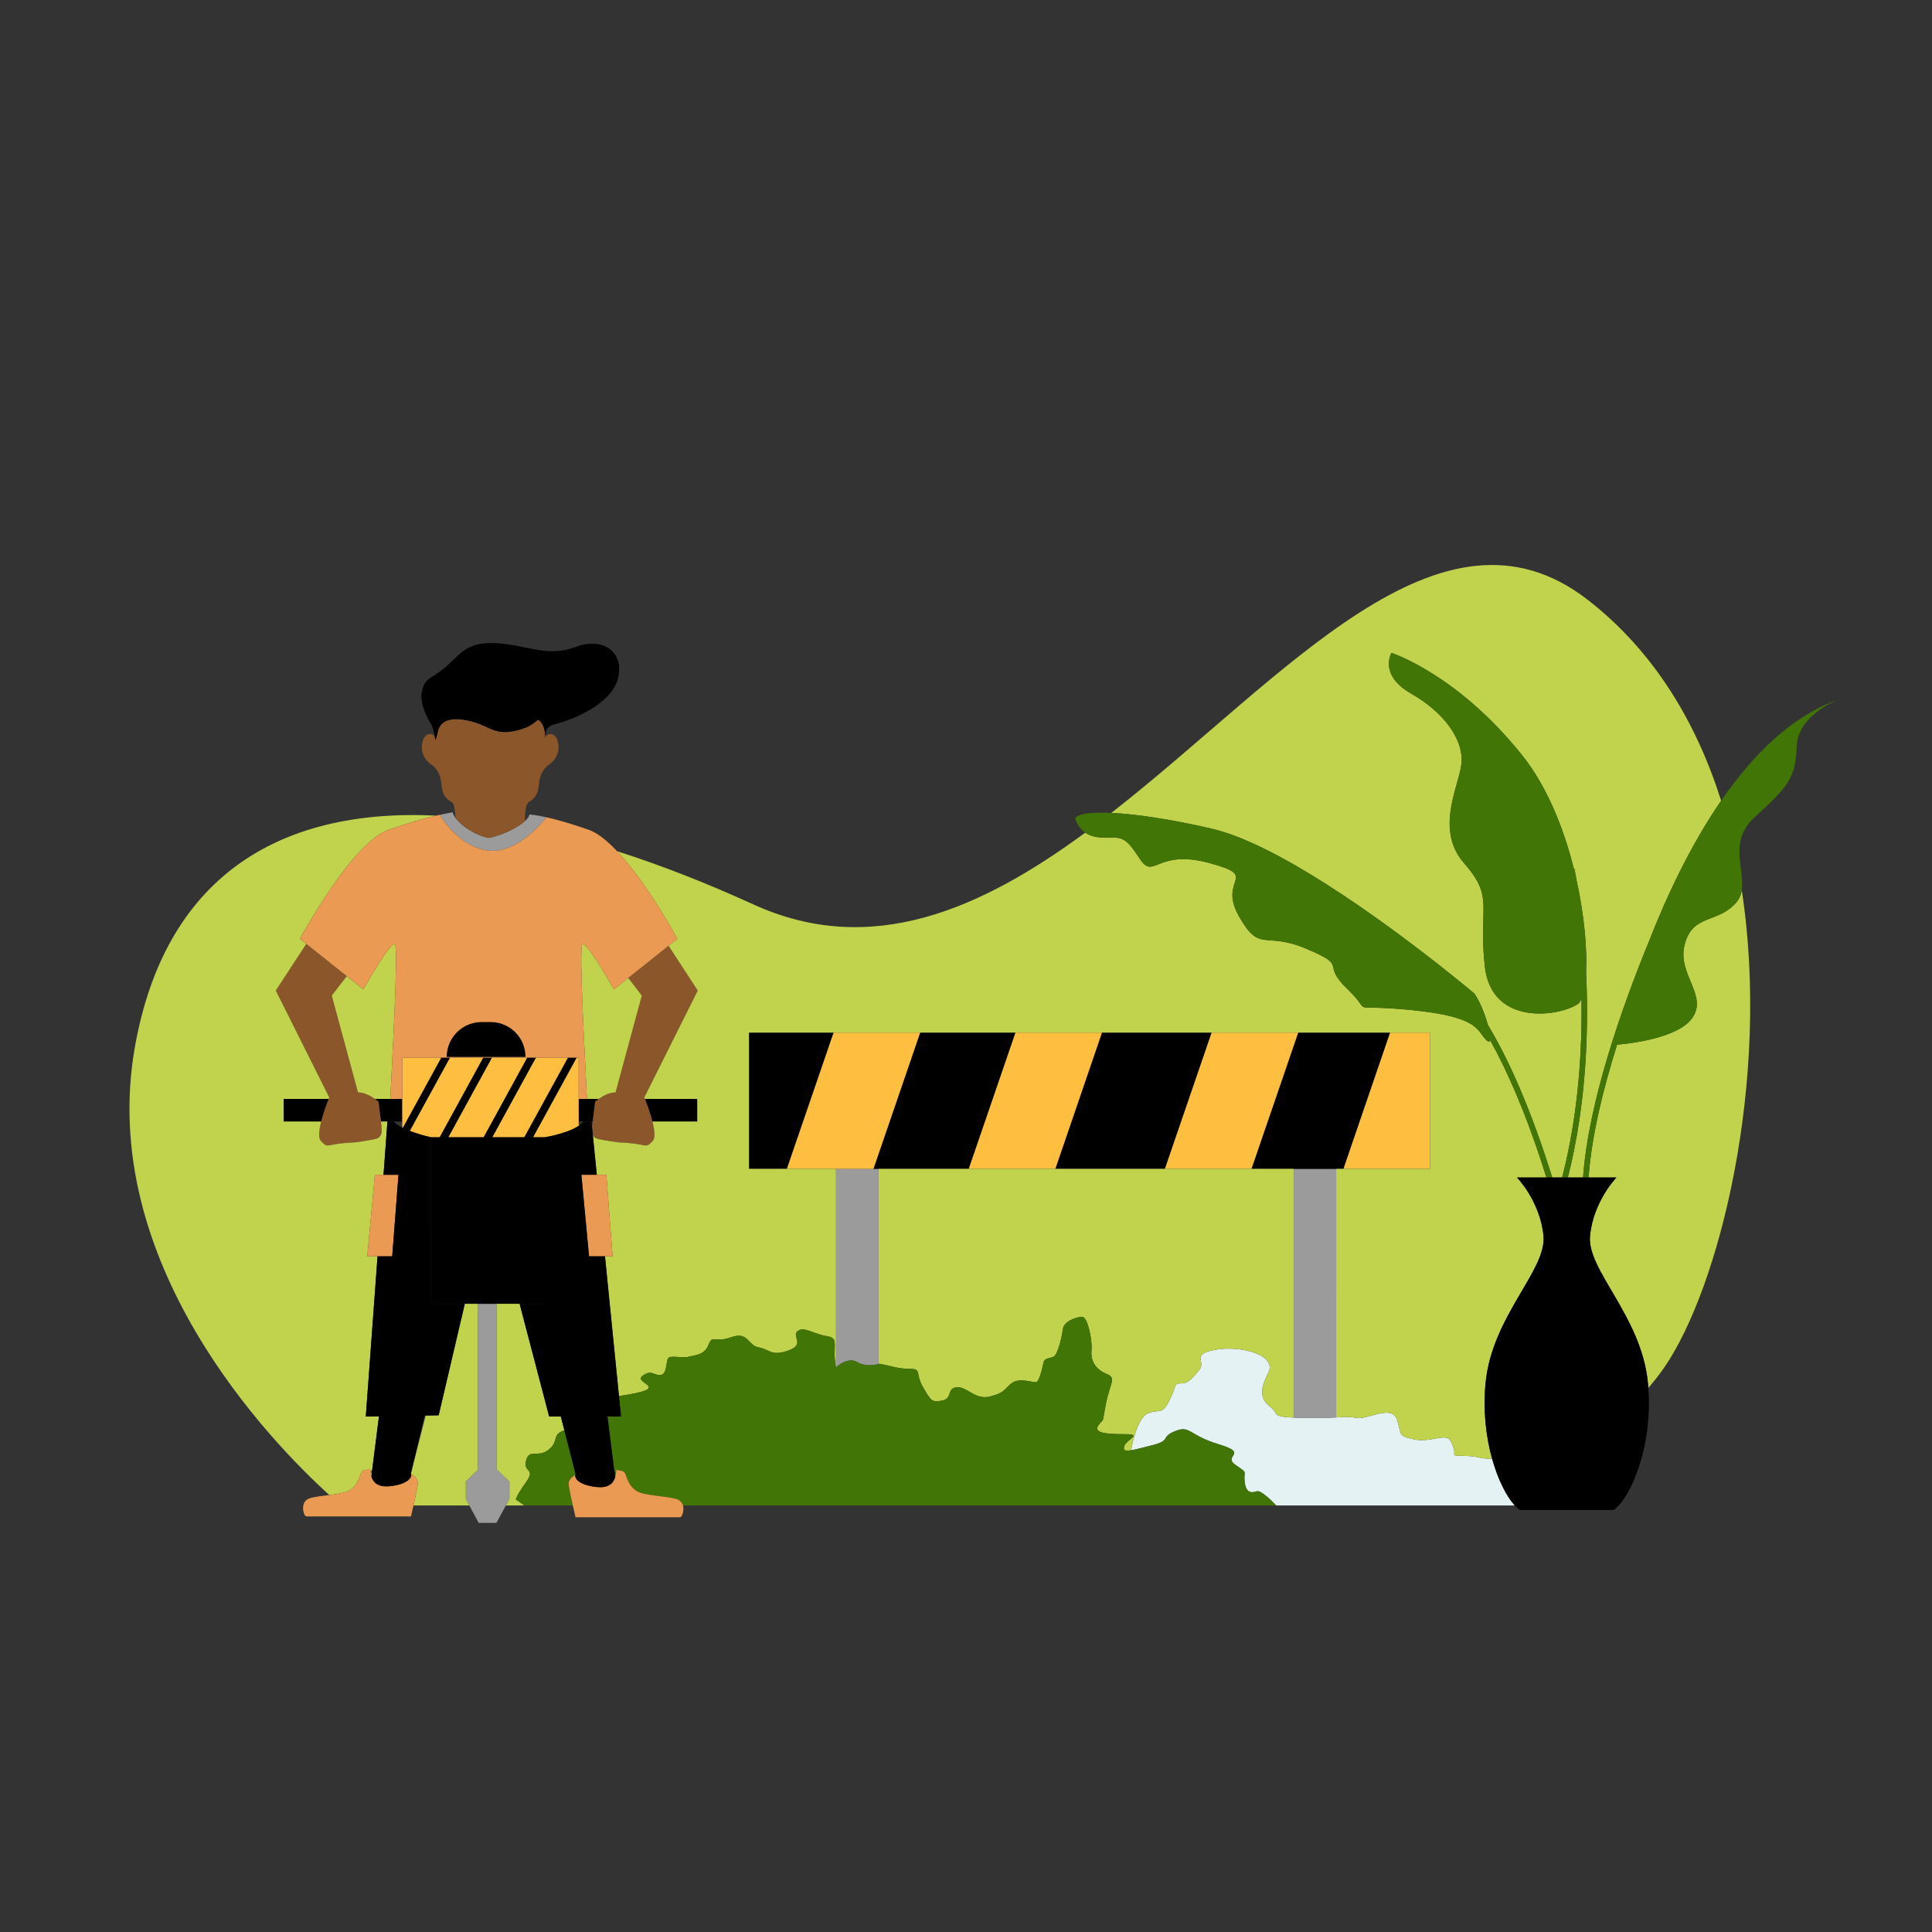 <?xml version="1.0" standalone="no"?>
<svg version="1.1" id="Layer_1" xmlns="http://www.w3.org/2000/svg" xmlns:xlink="http://www.w3.org/1999/xlink" x="0px" y="0px" viewBox="0 0 595.28 595.28" enable-background="new 0 0 595.28 595.28" xml:space="preserve">
<rect x="0" y="0" width="595.28" height="595.28" fill="#333333" stroke="none"/>
<path id="color_x5F_9" fill="#E4F2F3" d="M455.871,449.12c-3.543-0.936-7.795-0.228-7.795-0.936c0-0.709,0.255-1.645-1.162-4.252
	c-1.417-2.58-6.151,0.708-11.339-0.454c-5.187-1.19-3.515-1.417-5.187-6.15c-1.644-4.706-9.184,0.255-12.501-0.454
	c-1.791-0.386-3.39-0.283-6.179-0.147c-2.331,0.114-5.492,0.251-10.319,0.147c-1.053-0.025-1.959-0.055-2.749-0.091
	c-7.166-0.321-4.389-1.107-7.172-3.225c-3.061-2.353-3.515-5.188-0.68-10.602c2.806-5.442-8.504-8.504-16.299-7.087
	c-7.767,1.418-2.806,3.543-4.932,6.151c-2.126,2.579-3.317,4.224-5.669,4.224c-2.353,0-1.191,0.482-3.543,5.188
	c-2.353,4.734-3.061,2.607-6.605,4.025c-3.543,1.417-5.187,11.083-5.187,11.083l0.17,0.284c1.417-0.256,3.43-0.794,6.123-1.475
	c6.293-1.559,2.523-2.522,7.228-4.394c4.734-1.899,4.082,1.247,13.521,4.082c3.836,1.152,4.713,1.939,4.677,2.657
	c-0.033,0.663-0.844,1.267-0.826,2.047c0.01,0.455,0.302,0.969,1.195,1.589c2.553,1.773,2.888,1.938,2.865,2.659
	c-0.009,0.288-0.076,0.664-0.082,1.266c-0.003,0.302,0.01,0.66,0.052,1.092c0.312,3.487,1.871,3.799,3.77,3.146
	c1.105-0.368,3.912,2.211,5.981,4.365h5.413h13.068h28.015h27.01c-2.443-2.638-5.142-7.751-7.002-14.428
	C458.37,449.444,457.022,449.433,455.871,449.12z"></path>
<path id="color_x5F_8" fill="#9b9b9b" d="M411.708,360.14v76.587c-2.331,0.114-5.492,0.251-10.319,0.147
	c-1.053-0.025-1.959-0.055-2.749-0.091V360.14H411.708z M156.958,456.461l-3.742-3.571c0.057,0-0.028-0.029-0.199-0.029v-51.137
	h-5.783v51.166l-3.713,3.571v5.387l1.084,2.012l2.885,5.357h2.183h1.105h2.183l2.906-5.357l1.091-2.012L156.958,456.461
	L156.958,456.461z M257.589,421.369c0.007-0.007,1.949-1.961,4.233-2.176c0.11-0.01,0.221-0.007,0.332-0.009
	c0.082-0.001,0.163-0.01,0.245-0.007c0.583,0.025,1.18,0.179,1.765,0.519c1.364,0.793,2.821,0.99,4.027,0.96
	c1.552-0.038,2.691-0.45,2.691-0.45c-0.085-0.028-0.142-0.028-0.198-0.028V360.14h-1.559h-11.537v46.063v15.16L257.589,421.369
	L257.589,421.369z M150.241,262.062c9.439,1.276,17.858-9.95,17.858-9.95l0.169-0.31l0.001-0.002
	c-0.099-0.022-0.182-0.038-0.278-0.058c-3.222-0.692-4.782-0.789-4.841-0.792c-0.001,0-0.012-0.001-0.012-0.001l0,0
	c-0.021,0.144-0.072,0.293-0.136,0.445c-0.015,0.034-0.031,0.069-0.048,0.104c-0.068,0.141-0.149,0.284-0.251,0.43
	c-0.008,0.012-0.014,0.023-0.022,0.035c-0.114,0.161-0.251,0.325-0.402,0.49c-0.027,0.03-0.056,0.059-0.084,0.089
	c-0.14,0.148-0.292,0.297-0.458,0.447c-0.015,0.013-0.028,0.026-0.043,0.039c-0.008,0.007-0.015,0.014-0.023,0.021
	c-0.191,0.169-0.398,0.339-0.618,0.509c-0.027,0.021-0.056,0.041-0.083,0.062c-0.202,0.154-0.415,0.307-0.638,0.46
	c-0.047,0.032-0.092,0.064-0.14,0.096c-1.338,0.9-2.994,1.767-4.687,2.475c-0.065,0.027-0.13,0.051-0.195,0.078
	c-0.065,0.026-0.129,0.049-0.193,0.075c-0.318,0.128-0.636,0.252-0.953,0.367c-0.487,0.177-0.969,0.337-1.442,0.479
	c-0.281,0.084-0.556,0.159-0.828,0.23c-0.123,0.032-0.245,0.064-0.366,0.092c-0.315,0.075-0.625,0.142-0.922,0.195
	c-0.017,0.003-0.037,0.008-0.054,0.011h-0.001c-0.019-0.003-0.039-0.009-0.059-0.013c-0.232-0.042-0.468-0.094-0.705-0.152
	c-0.199-0.05-0.399-0.106-0.6-0.167c-0.047-0.014-0.093-0.027-0.14-0.041c-3.614-1.112-7.467-3.87-8.939-6.108
	c-0.329-0.5-0.551-0.976-0.611-1.399h-0.002c-0.01,0.001-1.424,0.201-4.023,0.765C136.72,253.133,142.049,260.957,150.241,262.062z"></path>
<path id="color_x5F_7" d="M256.851,318.16l-14.4,41.981h-11.679V318.16H256.851z M168.098,401.724L168.098,401.724l0.001-51.364
	h-0.001H164.3l13.408-24.491h-2.721L161.55,350.36h-9.807h-0.001l13.408-24.491h-2.721l-13.408,24.491h-10.828l13.408-24.491h-2.721
	l-13.408,24.491l0,0h-0.001h-2.805v0.397v50.967h10.545h4.023h5.783h7.087h0.001H168.098z M178.303,345.57L178.303,345.57h1.417
	h2.523h0.374l0,0c0.003-0.024,0.006-0.048,0.009-0.072c0.014-0.106,0.027-0.209,0.042-0.324c0.312-2.58,0.709-5.698,0.709-5.698
	s0.163-0.147,0.427-0.362c0.045-0.037,0.089-0.072,0.141-0.113c0.051-0.04,0.108-0.084,0.165-0.128
	c0.073-0.056,0.153-0.116,0.236-0.177c0.046-0.034,0.084-0.064,0.133-0.1h-3.635h-2.54h-0.001V345.57z M198.955,339.253
	c0.042,0.11,0.087,0.226,0.134,0.348c0.032,0.085,0.064,0.169,0.098,0.26c0.067,0.177,0.136,0.365,0.209,0.563
	c0.026,0.072,0.052,0.142,0.079,0.216c0.084,0.231,0.17,0.472,0.258,0.724c0.017,0.047,0.033,0.095,0.049,0.143
	c0.097,0.28,0.196,0.569,0.295,0.867c0.007,0.022,0.014,0.044,0.022,0.066c0.216,0.654,0.431,1.343,0.63,2.04
	c0.002,0.006,0.003,0.012,0.005,0.018c0.096,0.336,0.187,0.674,0.273,1.01c0.005,0.021,0.011,0.041,0.017,0.062h13.818v-6.974
	h-16.144c0.026,0.065,0.062,0.158,0.093,0.236c0.01,0.025,0.019,0.049,0.03,0.075C198.863,339.015,198.906,339.126,198.955,339.253z
	 M339.538,318.16l-14.372,41.981h33.761l14.4-41.981H339.538z M270.684,360.141L270.684,360.141h27.808v-0.001l14.4-41.98l0,0
	h-29.367l-14.4,41.981L270.684,360.141L270.684,360.141z M413.947,360.14l14.372-41.981h-28.318v0.001l-14.4,41.98l0,0h13.039
	h13.068L413.947,360.14L413.947,360.14z M101.273,338.596h-0.002H87.396v6.974h11.567h0.001
	C99.686,342.703,100.831,339.709,101.273,338.596z M151.176,314.9h-2.778c-5.953,0-10.772,4.819-10.772,10.771h24.293
	C161.919,319.719,157.128,314.899,151.176,314.9z M124.104,347.498c0.303,0.152,0.621,0.302,0.945,0.448
	c0.034,0.016,0.066,0.032,0.101,0.048c0.038,0.017,0.078,0.032,0.117,0.049c0.272,0.12,0.552,0.233,0.834,0.342
	c0.063,0.024,0.123,0.053,0.187,0.077l0.002-0.004l12.385-22.588h-2.72h-0.001l0,0L124.104,347.498L124.104,347.498z
	 M121.383,345.57L121.383,345.57h2.552v-6.974h-3.674h-4.75c0.051,0.037,0.09,0.068,0.138,0.103c0.082,0.06,0.163,0.12,0.236,0.176
	c0.053,0.04,0.107,0.081,0.155,0.119c0.082,0.065,0.157,0.125,0.223,0.179c0.067,0.055,0.123,0.102,0.172,0.143
	c0.019,0.016,0.041,0.035,0.057,0.048c0.076,0.066,0.129,0.112,0.129,0.112s0.397,3.118,0.709,5.698
	c0.017,0.141,0.032,0.263,0.048,0.396h1.992h0.001L121.383,345.57L121.383,345.57z"></path>
<path id="color_x5F_6" fill="#FEBE40" d="M312.892,318.16L312.892,318.16L312.892,318.16l26.646-0.001l-14.372,41.981h-26.674
	L312.892,318.16z M283.525,318.16h-26.674l-14.4,41.981h15.137h11.537L283.525,318.16z M149.021,350.36l13.408-24.491h-10.828
	l-13.408,24.491H149.021z M174.986,325.869h-9.835l-13.408,24.491h9.807L174.986,325.869z M148.879,325.869h-10.204l-12.385,22.589
	c0.084,0.033,0.169,0.065,0.254,0.097c0.205,0.077,0.41,0.153,0.615,0.226c0.044,0.016,0.088,0.032,0.132,0.047
	c0.282,0.099,0.563,0.195,0.841,0.286c0.139,0.046,0.274,0.088,0.411,0.132c0.154,0.049,0.308,0.099,0.459,0.146
	c0.135,0.042,0.266,0.081,0.398,0.12c0.15,0.045,0.299,0.09,0.444,0.132c0.121,0.035,0.238,0.068,0.355,0.101
	c0.151,0.043,0.299,0.084,0.443,0.123c0.099,0.027,0.198,0.054,0.293,0.079c0.155,0.041,0.303,0.079,0.446,0.115
	c0.075,0.019,0.153,0.039,0.224,0.057c0.164,0.04,0.315,0.076,0.459,0.109c0.039,0.009,0.082,0.02,0.119,0.028
	c0.181,0.041,0.345,0.076,0.484,0.103h2.805L148.879,325.869z M400.001,318.16h-26.674l-14.4,41.981h26.674v-0.001l0,0
	L400.001,318.16z M413.947,360.141h26.646V318.16h-12.274L413.947,360.141z M123.935,347.426c0.029,0.015,0.057,0.03,0.087,0.044
	l0.08,0.027l0.002,0.001l11.849-21.629h-12.018v12.727v6.974C123.935,345.57,123.935,347.426,123.935,347.426z M169.108,350.17
	c0.124-0.025,0.26-0.055,0.388-0.083c0.242-0.051,0.487-0.104,0.745-0.163c0.18-0.041,0.367-0.088,0.553-0.133
	c0.219-0.053,0.441-0.109,0.666-0.167c0.218-0.057,0.439-0.117,0.662-0.179c0.2-0.056,0.402-0.114,0.604-0.174
	c0.243-0.072,0.487-0.145,0.73-0.222c0.185-0.059,0.368-0.122,0.552-0.184c0.255-0.086,0.51-0.172,0.761-0.264
	c0.164-0.06,0.322-0.126,0.484-0.189c0.649-0.253,1.279-0.522,1.852-0.817c0.067-0.035,0.133-0.07,0.198-0.106
	c0.304-0.162,0.589-0.331,0.857-0.506c0.047-0.031,0.095-0.061,0.14-0.092v-1.323v-6.973v-12.728h-0.594L164.3,350.36h3.798
	C168.405,350.307,168.748,350.242,169.108,350.17z M174.611,348.665c-0.031,0.011-0.061,0.021-0.092,0.032
	C174.549,348.686,174.58,348.676,174.611,348.665z M175.973,348.13c-0.068,0.029-0.14,0.055-0.208,0.084
	C175.833,348.185,175.906,348.159,175.973,348.13z M177.103,347.598c0.001-0.001,0.002-0.001,0.004-0.002
	c-0.021,0.011-0.046,0.021-0.067,0.032C177.06,347.618,177.083,347.609,177.103,347.598z"></path>
<path id="color_x5F_5" fill="#8b572a" d="M116.435,339.315c0.019,0.016,0.041,0.035,0.057,0.048c0.081,0.07,0.128,0.112,0.128,0.112
	s0.397,3.118,0.709,5.698c0.312,2.579,0.482,3.797-0.113,4.733c-0.566,0.964-1.275,1.049-5.387,1.73
	c-4.111,0.68-2.948,0.198-7.087,0.708s-3.855,1.36-5.896-0.851c-0.834-0.917-0.527-3.368,0.117-5.924h0.001
	c0.722-2.867,1.867-5.861,2.309-6.974h-0.002c0.114-0.288,0.183-0.453,0.183-0.453l-16.469-32.938l9.383-14.372l9.232,7.344
	l3.236,2.583l-4.616,6.004l8.079,29.82c2.082-0.019,4.172,1.252,5.35,2.115c0.082,0.06,0.163,0.12,0.236,0.176
	c0.053,0.04,0.107,0.081,0.155,0.119c0.082,0.065,0.157,0.125,0.223,0.179C116.33,339.227,116.387,339.274,116.435,339.315z
	 M149.048,257.805c0.047,0.014,0.093,0.028,0.14,0.041c0.201,0.06,0.401,0.117,0.6,0.167c0.237,0.058,0.473,0.111,0.705,0.152
	c0.02,0.004,0.04,0.009,0.059,0.013c0.018-0.003,0.037-0.008,0.054-0.011c0.297-0.053,0.607-0.12,0.922-0.195
	c0.056-0.014,0.112-0.027,0.169-0.041c0.065-0.016,0.132-0.035,0.197-0.052c0.272-0.07,0.547-0.145,0.828-0.23
	c0.084-0.026,0.168-0.052,0.253-0.078c0.392-0.122,0.789-0.256,1.189-0.401c0.317-0.115,0.635-0.239,0.953-0.367
	c0.446-0.18,0.89-0.37,1.329-0.57c0.022-0.01,0.045-0.02,0.068-0.03c0.471-0.217,0.936-0.444,1.387-0.678
	c0.081-0.042,0.162-0.085,0.242-0.128c0.174-0.093,0.347-0.186,0.517-0.282c0.198-0.111,0.391-0.224,0.581-0.337
	c0.072-0.043,0.146-0.086,0.217-0.129c0.254-0.156,0.5-0.314,0.736-0.472c0.048-0.032,0.093-0.064,0.14-0.096
	c0.223-0.153,0.436-0.306,0.638-0.46c0.027-0.021,0.056-0.041,0.083-0.062c0.22-0.17,0.427-0.34,0.618-0.509
	c0.008-0.007,0.015-0.014,0.023-0.021c0.058-2.657,0.341-5.31,1.133-5.82c1.616-0.992,2.92-1.928,3.231-5.612
	c0.312-3.714,2.013-5.244,3.232-6.095c1.247-0.851,3.005-2.778,2.778-5.782c-0.229-3.006-1.93-3.997-3.234-3.374
	c-0.51,0.228-0.709,0.539-0.822,0.879c0,0.113-0.028,0.17-0.028,0.255c-0.028,0.511-0.057,0.822-0.057,0.822s0-0.198,0.057-0.822
	c0-0.011,0-0.019,0-0.029c0-0.069,0-0.124,0-0.198c0,0.028-0.028,0.057-0.028,0.057l0.028-0.51
	c-0.008-0.333-0.035-0.703-0.085-1.089c-0.012-0.088-0.025-0.176-0.04-0.265c-0.022-0.137-0.046-0.276-0.076-0.416
	c-0.055-0.255-0.116-0.512-0.2-0.769c-0.007-0.021-0.014-0.042-0.021-0.063c-0.051-0.152-0.109-0.304-0.172-0.454
	c-0.026-0.062-0.056-0.123-0.085-0.185c-0.056-0.122-0.113-0.244-0.178-0.362c-0.101-0.183-0.209-0.364-0.335-0.536
	c-0.953-1.314-1.047-0.826-2.336,0.133c-0.935,0.697-2.495,1.641-5.488,2.333c-7.087,1.644-7.994-1.757-15.08-3.175
	c-7.115-1.445-8.646,1.645-9.042,3.686c-0.425,2.068-0.737,2.353-0.737,2.353s-0.057-0.397-0.142-0.936
	c-0.113-0.255-0.312-0.538-0.737-0.709c-1.304-0.623-3.005,0.368-3.231,3.374c-0.227,3.004,1.531,4.932,2.778,5.782
	c1.247,0.851,2.92,2.381,3.232,6.095c0.312,3.685,1.616,4.62,3.232,5.612c0.679,0.407,0.966,2.352,1.089,4.508
	c0.005,0.094,0.012,0.187,0.017,0.282C141.955,254.172,145.604,256.732,149.048,257.805z M197.749,306.766l-8.079,29.82
	c-2.08-0.018-4.153,1.248-5.324,2.111c-0.083,0.061-0.163,0.121-0.236,0.177c-0.057,0.044-0.114,0.088-0.165,0.128
	c-0.052,0.041-0.096,0.077-0.141,0.113c-0.269,0.219-0.427,0.364-0.427,0.364s-0.397,3.118-0.709,5.698
	c-0.015,0.115-0.027,0.213-0.042,0.322c-0.003,0.024-0.006,0.048-0.009,0.072l0,0c-0.088,0.675-0.157,1.253-0.199,1.751l0.234,2.34
	c0.04,0.084,0.078,0.169,0.128,0.248c0.567,0.963,1.276,1.048,5.386,1.729c4.111,0.68,2.948,0.198,7.087,0.708
	c4.138,0.51,3.855,1.36,5.896-0.851c0.841-0.924,0.518-3.408-0.143-5.987c-0.086-0.336-0.177-0.674-0.273-1.01
	c-0.002-0.006-0.003-0.012-0.005-0.018c-0.199-0.697-0.415-1.387-0.63-2.04c-0.007-0.022-0.014-0.044-0.022-0.066
	c-0.099-0.299-0.198-0.587-0.295-0.867c-0.017-0.048-0.033-0.095-0.049-0.143c-0.088-0.252-0.174-0.492-0.258-0.724
	c-0.027-0.074-0.053-0.145-0.079-0.216c-0.072-0.198-0.142-0.385-0.209-0.563c-0.034-0.091-0.066-0.174-0.098-0.26
	c-0.047-0.123-0.091-0.239-0.134-0.348c-0.049-0.127-0.092-0.239-0.135-0.346c-0.01-0.026-0.02-0.05-0.03-0.075
	c-0.171-0.433-0.277-0.688-0.277-0.688l16.47-32.937l-8.986-13.805l-4.507,3.591l-7.904,6.309L197.749,306.766z"></path>
<path id="color_x5F_4" fill="#c1d34c" d="M111.944,304.837l0.001-0.001l0,0c0,0,0.036-0.064,0.089-0.157
	c0.896-1.576,8.327-14.559,9.605-13.76c1.233,0.771-0.958,37.629-1.378,47.677h-4.75c0.051,0.037,0.09,0.068,0.138,0.103
	c-1.179-0.863-3.268-2.133-5.35-2.115l-8.079-29.82l4.616-6.004L111.944,304.837z M184.346,338.697
	c1.171-0.863,3.244-2.129,5.324-2.111l8.079-29.82l-4.162-5.464l-4.427,3.534v-0.001l-0.001,0.001c0,0-0.058-0.103-0.151-0.267
	c-1.118-1.962-8.289-14.435-9.542-13.651c-1.234,0.772,0.958,37.634,1.378,47.679h3.635
	C184.43,338.632,184.393,338.662,184.346,338.697z M206.444,285.282c-3.291-5.635-9.75-16.046-16.307-23.012
	c13.427,4.285,27.487,9.772,42.081,16.432c36.329,16.568,70.197,1.332,102.168-22.148c1.403,0.975,3.328,1.568,6.087,1.511
	c5.499-0.113,6.35-0.142,10.715,6.548c4.394,6.69,5.046-3.062,21.26,1.247c16.186,4.338,2.636,4.621,9.241,16.356
	s7.71,4.507,20.976,10.177c13.294,5.641,3.912,4.139,12.586,12.443c8.646,8.306-1.616,4.281,19.644,6.379
	c21.232,2.097,20.069,6.377,23.074,9.269c0.652,0.624,1.021,0.567,1.162,0c5.471,9.837,11.452,23.471,17.348,42.321h-9.07
	c0,0,7.143,7.313,8.164,17.972c1.021,10.63-15.789,24.604-17.83,45.241c-0.86,8.74,0.156,16.832,1.988,23.412
	c-1.361,0.014-2.709,0.003-3.86-0.31c-3.543-0.936-7.795-0.228-7.795-0.936c0-0.709,0.255-1.645-1.162-4.252
	c-1.417-2.58-6.151,0.708-11.339-0.454c-5.187-1.19-3.515-1.417-5.187-6.15c-1.644-4.706-9.184,0.255-12.501-0.454
	c-1.791-0.386-3.39-0.283-6.179-0.147V360.14h2.239l14.372-41.981h-28.318v0.001h-26.674h-33.789l-14.372,41.981h33.761h26.674
	v-0.001h13.039v76.643c-7.166-0.321-4.389-1.107-7.172-3.225c-3.061-2.353-3.515-5.188-0.68-10.602
	c2.806-5.442-8.504-8.504-16.299-7.087c-7.767,1.418-2.806,3.543-4.932,6.151c-2.126,2.579-3.317,4.224-5.669,4.224
	c-2.353,0-1.191,0.482-3.543,5.188c-2.353,4.734-3.061,2.607-6.605,4.025c-3.543,1.417-5.187,11.083-5.187,11.083l0.17,0.284
	c1.417-0.256,3.43-0.794,6.123-1.475c6.293-1.559,2.523-2.522,7.228-4.394c4.734-1.899,4.082,1.247,13.521,4.082
	c3.836,1.152,4.713,1.939,4.677,2.657c0.034-0.718-0.845-1.504-4.677-2.655c-9.439-2.835-8.787-5.981-13.521-4.082
	c-4.705,1.872-0.935,2.835-7.228,4.394c-6.293,1.588-9.128,2.524-8.476,0.312c0.624-2.183,5.953-3.77,0.312-3.77
	c-5.669,0-10.063-0.312-8.192-2.835c1.899-2.494,0.935,0.312,2.211-6.293c1.247-6.604,3.458-8.164,0.312-9.411
	c-3.147-1.276-5.046-3.77-4.706-7.228c0.311-3.487-1.276-10.403-2.835-10.403c-1.587,0-5.669,1.276-5.981,3.798
	c-0.312,2.495-1.588,7.853-2.835,8.476c-1.247,0.624-2.834,0.311-3.146,1.899c-0.312,1.558-1.247,5.64-2.211,5.953
	c-0.935,0.312-5.017-1.559-7.54,0.312c-2.495,1.899-1.871,2.835-6.605,4.11c-4.706,1.247-7.229-3.147-10.375-2.835
	c-3.147,0.311-1.248,3.458-4.394,4.082c-3.146,0.624-3.458,0.312-5.981-4.082c-2.523-4.394-0.312-5.669-4.082-5.669
	s-5.669-0.936-9.439-1.56c0,0-1.14,0.412-2.692,0.45c1.552-0.038,2.691-0.45,2.691-0.45c-0.085-0.028-0.142-0.028-0.198-0.028
	v-60.038l0,0h27.808v-0.001h26.674l14.372-41.981h-26.646v0.001h-29.367h-26.674h-26.079v41.981h11.679h15.137v46.063v15.16
	c-1.358-6.601,1.275-9.038-2.749-9.661c-4.082-0.623-7.228-3.147-9.099-1.559c-1.9,1.558,2.494,4.082-2.835,5.981
	c-5.358,1.87-5.67-0.341-9.128-0.965c-3.459-0.623-3.147-5.016-8.476-3.146c-5.358,1.9-5.669-0.934-6.945,2.212
	c-1.247,3.147-3.459,3.147-5.953,3.77c-2.523,0.624-5.981-0.623-6.605,0.624c-0.624,1.275-0.312,4.733-2.211,5.045
	c-1.871,0.313-2.834-1.898-5.669,0.313c-2.806,2.183,8.504,3.458-4.082,5.669c-1.124,0.195-2.146,0.358-3.124,0.507l-4.311-43.06
	h2.355l-1.933-25.125h-2.938l-1.232-12.308c0.04,0.084,0.078,0.169,0.128,0.248c0.567,0.963,1.276,1.048,5.386,1.729
	c4.111,0.68,2.948,0.198,7.087,0.708c4.138,0.51,3.855,1.36,5.896-0.851c0.841-0.924,0.518-3.408-0.143-5.987
	c0.005,0.021,0.011,0.041,0.017,0.062h13.818v-6.974h-16.144c0.026,0.065,0.062,0.158,0.093,0.236
	c-0.171-0.433-0.277-0.688-0.277-0.688l16.47-32.937l-8.986-13.805l-4.507,3.591l7.2-5.747c0,0-0.185-0.343-0.514-0.932
	c-0.561-1.02-1.14-2.038-1.726-3.037L206.444,285.282z M428.319,318.16l-14.372,41.981h26.646V318.16H428.319z M534.929,278.104
	c1.002-1.148,1.512-2.431,1.737-3.811c9.02,58.678-6.968,122.654-23.96,147.161c-1.502,2.165-3.121,4.22-4.823,6.188
	c-0.039-0.539-0.083-1.08-0.136-1.624c-2.041-20.637-18.85-34.611-17.83-45.241c1.021-10.658,8.135-17.972,8.135-17.972h-13.294
	h-4.025h-2.467c-6.803-21.826-13.691-36.822-19.843-47.055c-0.878-3.232-2.465-7.229-4.138-9.609c0,0-3.827-3.26-10.006-8.107
	c-0.709-0.624-1.389-1.134-2.013-1.588c-17.178-13.436-48.898-36.566-69.194-41.188c-13.475-3.069-23.702-4.465-30.66-4.787
	c53.368-41.642,101.476-101.092,147.023-65.483c20.289,15.855,33.263,37.632,40.876,61.725
	c-9.618,13.962-17.078,30.074-22.423,43.808c-7.937,19.36-18.397,48.671-20.126,72.283h1.701c0.935-12.784,4.479-27.27,8.787-40.932
	c3.26-0.256,18.567-1.843,23.102-8.136c5.102-7.059-4.791-13.578-2.239-22.904C521.635,281.506,529.288,284.624,534.929,278.104z
	 M488.697,299.564c0.34-7.229-0.539-17.575-2.976-28.518c-0.34-2.098-0.595-3.288-0.624-3.373l-0.17,0.028
	c-3.09-12.444-8.22-25.313-15.874-34.923c-20.041-25.115-40.309-31.605-40.309-31.605s-4.054,6.746,6.038,12.528
	c10.12,5.783,15.676,13.748,15.591,20.552c-0.085,6.774-8.759,20.806,0.709,31.662c9.496,10.857,4.365,13.068,6.406,31.748
	c2.013,18.681,22.961,15.563,28.687,11.68c0.397-0.284,0.765-0.794,1.105-1.531c0.255,16.215-0.992,35.688-5.953,54.992h1.758
	C488.839,340.071,489.547,317.195,488.697,299.564z M111.179,454.052c0.567-1.417,1.928-1.162,1.928-1.162s0.539-0.34,0.907-0.255
	c0.215,0.035-0.109,2.44,1.366,4.01c-0.482-0.52-0.768-1.129-0.942-1.715l0.085-0.822c-0.028-0.481-0.113-0.821-0.113-0.821
	l0.227-0.086l2.13-16.819l-4.058,0.067l3.617-49.355h-3.17l2.355-25.125h2.657l1.202-16.399h-1.992
	c-0.016-0.133-0.031-0.255-0.048-0.396c-0.312-2.58-0.709-5.698-0.709-5.698s-0.053-0.047-0.129-0.112
	c0.081,0.07,0.128,0.112,0.128,0.112s0.397,3.118,0.709,5.698c0.312,2.579,0.482,3.797-0.113,4.733
	c-0.566,0.964-1.275,1.049-5.387,1.73c-4.111,0.68-2.948,0.198-7.087,0.708s-3.855,1.36-5.896-0.851
	c-0.834-0.917-0.527-3.368,0.117-5.924H87.396v-6.974h13.875c0.114-0.288,0.183-0.453,0.183-0.453l-16.469-32.938l9.383-14.372
	l9.232,7.344l-11.187-8.93c0,0,0.015-0.027,0.021-0.039c0.104-0.196,1.15-2.158,2.871-5.036l0.006,0.005
	c5.117-8.634,16.011-25.559,24.371-28.493c6.398-2.246,11.337-3.59,14.685-4.374c-49.501-2.41-83.508,19.88-92.722,70.79
	c-12.124,66.875,41.928,122.283,59.806,138.544c2.641-0.337,5.268-0.739,6.525-1.603C110.215,457.483,110.64,455.47,111.179,454.052
	z M143.521,456.461l3.713-3.571v-51.166h-4.023h-10.545v-50.967h-0.001v-0.397h0.001c-0.139-0.027-0.304-0.062-0.484-0.103
	c0.18,0.04,0.344,0.076,0.483,0.103h-0.001v51.365h10.545l-8.05,34.355l-4.005,0.066l-4.555,17.878l0.113,0.567
	c-0.017,0.118-0.055,0.261-0.118,0.418c0.189-0.445,0.147-0.759,0.147-0.759s2.069,1.021,2.014,2.693
	c-0.049,0.991-0.761,4.311-1.348,6.917h17.198l-1.084-2.012L143.521,456.461L143.521,456.461z M161.607,463.86L161.607,463.86
	l-2.665-1.843c0,0,0-0.936,3.146-5.329c3.146-4.423-0.964-2.835,0-6.604c0.935-3.799,3.458-0.964,6.605-3.146
	c3.146-2.211,1.871-4.11,3.458-5.357c0.505-0.404,1.112-0.672,1.732-0.9l-1.085-4.232h-3.595l-9.099-34.725h-7.087v51.137
	c0.171,0,0.256,0.029,0.199,0.029l3.742,3.571v5.387l-1.091,2.012h20.627l0,0H161.607z"></path>
<path id="color_x5F_3" fill="#417505" d="M177.226,454.845c0.032,0.179,0.106,0.415,0.258,0.677
	c-0.342-0.579-0.288-1.016-0.288-1.016s-2.041,1.021-1.984,2.692c0.032,0.958,0.702,4.099,1.281,6.662h-14.886v-0.001l-2.665-1.842
	c0,0,0-0.936,3.146-5.329c3.146-4.423-0.964-2.835,0-6.604c0.935-3.799,3.458-0.964,6.605-3.146c3.146-2.211,1.871-4.11,3.458-5.357
	c0.505-0.404,1.112-0.672,1.732-0.9l3.485,13.598L177.226,454.845z M530.31,246.713c-9.618,13.962-17.078,30.074-22.423,43.808
	c-7.937,19.36-18.397,48.671-20.126,72.283h1.701c0.935-12.784,4.479-27.27,8.787-40.932c3.26-0.256,18.567-1.843,23.102-8.136
	c5.102-7.059-4.791-13.578-2.239-22.904c2.523-9.326,10.176-6.208,15.817-12.728c1.002-1.148,1.512-2.431,1.737-3.811
	c1.046-6.428-4.211-15.022,3.932-22.466c9.893-9.042,12.699-11.877,12.983-21.77c0.272-9.187,11.222-13.863,12.824-14.482
	C552.101,220.549,540.089,232.517,530.31,246.713z M483.085,362.804h-1.758c4.961-19.304,6.208-38.777,5.953-54.992
	c-0.34,0.737-0.708,1.247-1.105,1.531c-5.726,3.883-26.674,7.001-28.687-11.68c-2.041-18.68,3.09-20.891-6.406-31.748
	c-9.468-10.856-0.794-24.888-0.709-31.662c0.085-6.804-5.471-14.769-15.591-20.552c-10.092-5.782-6.038-12.528-6.038-12.528
	s20.268,6.49,40.309,31.605c7.654,9.61,12.784,22.479,15.874,34.923l0.17-0.028c0.029,0.085,0.284,1.275,0.624,3.373
	c2.437,10.943,3.316,21.289,2.976,28.518C489.547,317.195,488.839,340.071,483.085,362.804z M340.473,258.065
	c-2.759,0.056-4.684-0.537-6.087-1.511c-1.408-0.978-2.289-2.341-2.956-3.818c-0.713-1.579,2.965-2.635,10.981-2.265
	c6.959,0.322,17.185,1.718,30.66,4.787c20.296,4.622,52.016,27.752,69.194,41.188c0.624,0.454,1.304,0.964,2.013,1.588
	c6.179,4.847,10.006,8.107,10.006,8.107c1.673,2.38,3.26,6.377,4.138,9.609c6.152,10.233,13.04,25.229,19.843,47.055h-1.786
	c-5.896-18.85-11.877-32.484-17.348-42.321c-0.141,0.567-0.51,0.624-1.162,0c-3.005-2.892-1.842-7.172-23.074-9.269
	c-21.26-2.098-10.998,1.927-19.644-6.379c-8.674-8.304,0.708-6.802-12.586-12.443c-13.266-5.67-14.371,1.558-20.976-10.177
	c-6.605-11.735,6.945-12.018-9.241-16.356c-16.214-4.309-16.866,5.443-21.26-1.247C346.823,257.923,345.972,257.952,340.473,258.065
	z M380.272,447.694c-0.033,0.663-0.844,1.267-0.826,2.047c0.009,0.455,0.301,0.97,1.195,1.591c2.55,1.771,2.888,1.938,2.865,2.657
	c-0.009,0.288-0.076,0.664-0.082,1.266c-0.003,0.302,0.009,0.661,0.052,1.094c0.312,3.487,1.871,3.799,3.77,3.146
	c1.105-0.368,3.912,2.211,5.981,4.365H210.442c-0.243-0.87-0.87-1.69-2.262-2.069c-3.203-0.879-9.921-0.936-12.189-2.495
	c-2.268-1.559-2.665-3.571-3.232-4.989c-0.539-1.417-1.928-1.162-1.928-1.162s-0.539-0.34-0.879-0.255
	c-0.214,0.036,0.095,2.414-1.353,3.984c0.471-0.514,0.757-1.113,0.929-1.69l-0.113-0.822c0.057-0.481,0.142-0.821,0.142-0.821
	l-0.255-0.084l-2.126-17.008h4.166l-0.63-6.295c0.978-0.15,2.001-0.312,3.124-0.507c12.586-2.211,1.276-3.486,4.082-5.669
	c2.835-2.211,3.798,0,5.669-0.313c1.899-0.312,1.587-3.77,2.211-5.045c0.624-1.247,4.082,0,6.605-0.624
	c2.494-0.623,4.706-0.623,5.953-3.77c1.276-3.146,1.587-0.312,6.945-2.212c5.329-1.87,5.017,2.523,8.476,3.146
	c3.458,0.624,3.77,2.835,9.128,0.965c5.329-1.899,0.935-4.423,2.835-5.981c1.871-1.588,5.017,0.936,9.099,1.559
	c4.024,0.624,1.391,3.061,2.749,9.661v0.006l0.001-0.001c0,0,0,0,0,0.001c0,0,1.945-1.961,4.233-2.177
	c0.11-0.01,0.221-0.007,0.332-0.009c0.082-0.001,0.163-0.01,0.245-0.007c0.583,0.025,1.18,0.179,1.765,0.519
	c1.364,0.793,2.821,0.99,4.027,0.96c1.552-0.038,2.692-0.45,2.692-0.45c3.77,0.624,5.669,1.56,9.439,1.56s1.559,1.275,4.082,5.669
	s2.835,4.706,5.981,4.082s1.247-3.771,4.394-4.082c3.146-0.312,5.669,4.082,10.375,2.835c4.734-1.275,4.11-2.211,6.605-4.11
	c2.523-1.871,6.605,0,7.54-0.312c0.964-0.313,1.899-4.395,2.211-5.953c0.312-1.588,1.899-1.275,3.146-1.899
	c1.247-0.623,2.523-5.981,2.835-8.476c0.312-2.522,4.394-3.798,5.981-3.798c1.559,0,3.146,6.916,2.835,10.403
	c-0.34,3.458,1.559,5.952,4.706,7.228c3.146,1.247,0.935,2.807-0.312,9.411c-1.276,6.605-0.312,3.799-2.211,6.293
	c-1.871,2.523,2.523,2.835,8.192,2.835c5.641,0,0.312,1.587-0.312,3.77c-0.652,2.212,2.183,1.276,8.476-0.312
	c6.293-1.559,2.523-2.522,7.228-4.394c4.734-1.899,4.082,1.247,13.521,4.082C379.427,446.19,380.307,446.976,380.272,447.694z"></path>
<path id="color_x5F_2" fill="#ea9a52" d="M128.755,456.943c-0.049,0.991-0.761,4.311-1.348,6.917
	c-0.421,1.869-0.778,3.373-0.778,3.373h-32.23c0,0-0.426-0.085-0.709-0.822c-0.255-0.737-1.162-3.997,2.069-4.876
	c1.439-0.392,3.57-0.62,5.692-0.891c2.641-0.337,5.268-0.739,6.525-1.603c2.239-1.558,2.664-3.571,3.203-4.989
	c0.567-1.417,1.928-1.162,1.928-1.162s0.539-0.34,0.907-0.255c0.215,0.035-0.109,2.44,1.366,4.01
	c0.913,0.987,2.246,1.315,3.58,1.329c0.071,0.001,0.146-0.002,0.219-0.003c2.221-0.03,6.247-0.789,7.323-2.767
	c0.004-0.008,0.009-0.016,0.013-0.024c0.032-0.06,0.055-0.115,0.078-0.171c0.189-0.445,0.147-0.759,0.147-0.759
	S128.81,455.271,128.755,456.943z M208.18,461.791c-3.203-0.879-9.921-0.936-12.189-2.495c-2.268-1.559-2.665-3.571-3.232-4.989
	c-0.539-1.417-1.928-1.162-1.928-1.162s-0.539-0.34-0.879-0.255c-0.214,0.036,0.095,2.414-1.353,3.984
	c-0.022,0.024-0.046,0.047-0.069,0.071c-0.155,0.159-0.322,0.313-0.518,0.45c-0.092,0.065-0.19,0.126-0.292,0.185
	s-0.21,0.114-0.323,0.167c-0.13,0.06-0.266,0.115-0.41,0.165c-0.077,0.027-0.152,0.056-0.233,0.08
	c-0.205,0.06-0.428,0.106-0.662,0.144c-0.086,0.014-0.174,0.027-0.265,0.038c-0.255,0.031-0.525,0.05-0.814,0.054
	c-0.08,0.001-0.166-0.002-0.249-0.004c-0.315-0.005-0.643-0.02-0.999-0.06c-0.017-0.002-0.031-0.001-0.048-0.003
	c-0.069-0.008-0.127-0.02-0.195-0.028c-0.31-0.039-0.609-0.082-0.889-0.129c-0.131-0.022-0.252-0.046-0.376-0.07
	c-0.222-0.042-0.438-0.085-0.641-0.132c-0.099-0.023-0.197-0.045-0.292-0.069c-0.247-0.062-0.483-0.126-0.701-0.194
	c-0.032-0.01-0.067-0.019-0.098-0.029c-1.629-0.519-2.464-1.186-2.89-1.76c-0.016-0.021-0.031-0.042-0.045-0.063
	c-0.04-0.057-0.073-0.111-0.105-0.165c-0.342-0.579-0.288-1.016-0.288-1.016s-2.041,1.021-1.984,2.692
	c0.032,0.958,0.702,4.099,1.281,6.662l0,0c0.45,1.988,0.844,3.628,0.844,3.628h32.23c0,0,0.397-0.057,0.68-0.822
	c0.162-0.419,0.515-1.656,0.194-2.806l0,0C210.199,462.99,209.572,462.169,208.18,461.791z M119.682,255.684
	c6.398-2.246,11.337-3.59,14.685-4.374c3.371-0.79,5.129-1.012,5.129-1.012l0,0c-0.01,0.001-1.424,0.201-4.023,0.765
	c1.247,2.07,6.576,9.894,14.768,10.999c9.439,1.276,17.858-9.95,17.858-9.95l0.169-0.31c2.965,0.658,7.276,1.818,13.153,3.881
	c2.731,0.958,5.733,3.418,8.716,6.587c6.557,6.966,13.016,17.377,16.307,23.012l0.007-0.005c0.586,1,1.165,2.017,1.726,3.037
	c0.171,0.311,0.347,0.62,0.513,0.932l-19.53,15.589l-0.001,0.001c0,0-0.058-0.103-0.151-0.267
	c-1.118-1.962-8.289-14.435-9.542-13.651c-1.234,0.772,0.958,37.634,1.378,47.679h-2.54v-12.728h-0.595l0,0L164.3,350.36
	l13.408-24.491h-2.721h-0.001h-9.835l-13.408,24.491h-0.001l13.408-24.491h-2.721h-10.828h-2.721l-13.408,24.491l0,0h-0.001
	l13.408-24.491h-10.204h-0.001h-2.72h-0.001l0,0h-12.018v12.727h-3.674c0.42-10.048,2.611-46.906,1.378-47.677
	c-1.279-0.799-8.71,12.184-9.605,13.76c-0.052,0.093-0.089,0.157-0.089,0.157l0,0l-19.531-15.59c0,0,0.015-0.028,0.02-0.038
	c0.104-0.196,1.15-2.158,2.871-5.036l0.006,0.005C100.429,275.543,111.322,258.618,119.682,255.684z M137.626,325.671h24.293
	c0-5.952-4.791-10.772-10.743-10.771h-2.778C142.445,314.9,137.626,319.719,137.626,325.671z M122.776,361.969h-4.608h-2.657
	l-2.355,25.125h3.17h4.517L122.776,361.969z M181.49,387.094h4.911h2.355l-1.933-25.125h-2.938h-4.75L181.49,387.094z"></path>
<path id="color_x5F_1" fill="#000000" d="M507.746,426.018c0.054,0.544,0.097,1.085,0.136,1.624
	c1.374,18.86-5.832,34.41-10.709,37.607h-28.857c-0.506-0.332-1.038-0.803-1.583-1.391c-2.443-2.638-5.142-7.751-7.002-14.428
	c-1.832-6.579-2.849-14.672-1.988-23.412c2.041-20.637,18.851-34.611,17.83-45.241c-1.021-10.659-8.164-17.972-8.164-17.972h9.07
	h1.786h2.467h4.025h13.294c0,0-7.114,7.314-8.135,17.972C488.896,391.407,505.705,405.381,507.746,426.018z M166.794,222.66
	c0.125,0.172,0.233,0.353,0.335,0.536c0.065,0.119,0.122,0.241,0.178,0.362c0.029,0.061,0.058,0.122,0.085,0.185
	c0.063,0.15,0.121,0.302,0.172,0.454c0.007,0.021,0.014,0.042,0.021,0.063c0.084,0.257,0.146,0.514,0.2,0.769
	c0.031,0.142,0.053,0.277,0.076,0.416c0.015,0.089,0.028,0.177,0.04,0.265c0.09,0.668,0.108,1.285,0.085,1.74
	c0.028-0.312,0.085-0.737,0.142-1.304c0.198-1.729,0.51-2.466,4.11-3.373c3.6-0.936,15.817-5.471,18.085-13.465
	c2.268-8.021-4.11-13.266-12.954-9.978c-8.816,3.288-14.485-0.511-24.151-1.134c-9.638-0.624-11.395,3.486-16.016,7.398
	c-4.62,3.911-6.18,2.977-7.2,7.398c-1.021,4.422,2.976,10.375,2.976,10.375c0.822,1.757,1.134,4.62,1.134,4.62
	s0.312-0.284,0.737-2.353c0.397-2.041,1.928-5.131,9.042-3.686c7.087,1.418,7.994,4.818,15.08,3.175
	c2.993-0.69,4.553-1.633,5.488-2.33C165.747,221.834,165.841,221.346,166.794,222.66z M132.008,350.222
	c-0.109-0.025-0.217-0.049-0.337-0.078c-0.118-0.028-0.247-0.062-0.375-0.094c-0.079-0.02-0.155-0.039-0.238-0.06
	c-0.173-0.045-0.356-0.095-0.542-0.146c-0.041-0.011-0.08-0.022-0.121-0.033c-0.217-0.06-0.442-0.125-0.672-0.193
	c-0.015-0.004-0.03-0.009-0.045-0.013c-0.472-0.139-0.969-0.298-1.473-0.465c-0.226-0.075-0.453-0.152-0.682-0.232
	c-0.078-0.027-0.153-0.051-0.231-0.078c-0.044-0.016-0.088-0.031-0.132-0.047c-0.206-0.074-0.41-0.149-0.615-0.226
	c-0.085-0.032-0.169-0.065-0.254-0.097h-0.001l-0.002,0.004c-0.064-0.024-0.124-0.052-0.187-0.077
	c-0.282-0.108-0.562-0.222-0.834-0.342c-0.038-0.017-0.078-0.032-0.117-0.049c-0.39-0.168-0.763-0.343-1.121-0.521
	c-0.001-0.001-0.003-0.001-0.004-0.002c-0.001,0-0.002-0.001-0.003-0.001c-0.029-0.015-0.058-0.03-0.087-0.044
	c-0.003-0.002-0.006-0.003-0.01-0.005c-0.268-0.136-0.522-0.274-0.763-0.413c-0.032-0.019-0.065-0.038-0.097-0.057
	c-0.207-0.122-0.398-0.246-0.579-0.371c-0.046-0.032-0.095-0.064-0.14-0.096c-0.16-0.116-0.301-0.233-0.434-0.35
	c-0.042-0.037-0.09-0.073-0.129-0.11c-0.158-0.15-0.296-0.301-0.4-0.452l-0.001-0.001h-2.012h-0.001l-1.202,16.399h4.608
	l-1.933,25.125h-4.517l-3.617,49.355l4.058-0.067l-2.13,16.819l-0.227,0.086c0,0,0.085,0.34,0.113,0.821l-0.085,0.822
	c0.175,0.585,0.461,1.195,0.942,1.715c0.01,0.011,0.02,0.021,0.03,0.031c0.159,0.168,0.337,0.327,0.541,0.471
	c0.089,0.062,0.183,0.122,0.282,0.178c0.098,0.057,0.202,0.111,0.311,0.162c0.14,0.065,0.288,0.125,0.445,0.179
	c0.067,0.023,0.131,0.048,0.201,0.069c0.214,0.063,0.448,0.111,0.694,0.151c0.075,0.012,0.152,0.023,0.231,0.033
	c0.264,0.032,0.544,0.053,0.846,0.056c0.071,0.001,0.146-0.002,0.219-0.003c0.335-0.004,0.685-0.02,1.067-0.064
	c0.001,0,0.002,0,0.003,0c0.01-0.001,0.018-0.003,0.028-0.004c0.377-0.045,0.726-0.098,1.061-0.154
	c0.13-0.022,0.251-0.046,0.375-0.07c0.213-0.04,0.419-0.082,0.615-0.127c0.114-0.026,0.227-0.052,0.335-0.079
	c0.213-0.054,0.416-0.11,0.607-0.168c0.063-0.019,0.13-0.037,0.191-0.056c0.527-0.17,0.972-0.354,1.344-0.547
	c0.013-0.007,0.024-0.013,0.037-0.02c0.94-0.494,1.419-1.033,1.661-1.478c0.004-0.008,0.009-0.016,0.013-0.024
	c0.032-0.06,0.055-0.115,0.078-0.171c0.064-0.157,0.102-0.3,0.118-0.418l-0.113-0.567l4.217-17.873l0.338-0.006l4.005-0.066
	l8.05-34.355h-10.545V350.36h0.001c-0.132-0.024-0.285-0.055-0.453-0.091C132.149,350.255,132.075,350.237,132.008,350.222z
	 M189.415,454.362c0.057-0.481,0.142-0.821,0.142-0.821l-0.255-0.084l-2.126-17.008h4.166l-0.63-6.295l-4.311-43.06h-4.911
	l-2.355-25.125h4.75l-1.232-12.308l-0.234-2.34l-0.175-1.751h-2.523c-0.1,0.145-0.221,0.286-0.35,0.425
	c-0.039,0.041-0.08,0.082-0.121,0.123c-0.098,0.098-0.204,0.195-0.316,0.291c-0.051,0.044-0.1,0.088-0.153,0.13
	c-0.149,0.12-0.308,0.238-0.476,0.353c0,0-0.001,0-0.001,0.001c-0.046,0.031-0.094,0.061-0.14,0.092
	c-0.268,0.174-0.553,0.343-0.857,0.506c-0.066,0.036-0.131,0.071-0.198,0.106l0,0l0,0c-0.001,0.001-0.002,0.001-0.003,0.002
	c-0.689,0.357-1.449,0.684-2.243,0.979c-0.002,0.001-0.003,0.001-0.005,0.002c-0.11,0.041-0.225,0.07-0.336,0.11
	c-0.551,0.198-1.11,0.378-1.669,0.545c-0.137,0.041-0.272,0.094-0.408,0.133c-0.016,0.005-0.033,0.009-0.049,0.014
	c-0.377,0.108-0.751,0.208-1.117,0.301c-0.026,0.007-0.053,0.014-0.079,0.021c-0.371,0.094-0.733,0.18-1.083,0.259
	c-0.045,0.01-0.088,0.019-0.133,0.029c-0.284,0.063-0.556,0.12-0.819,0.172c-0.081,0.016-0.163,0.033-0.242,0.048
	c-0.29,0.056-0.57,0.107-0.822,0.149h0.001v51.364h-0.001h-7.993h-0.001l9.099,34.725h3.595l1.085,4.232l3.485,13.598l-0.142,0.566
	c0.032,0.179,0.106,0.415,0.258,0.677c0.032,0.054,0.065,0.109,0.105,0.165c0.014,0.021,0.029,0.042,0.045,0.063
	c0.427,0.574,1.261,1.241,2.89,1.76c0.031,0.01,0.066,0.019,0.098,0.029c0.219,0.068,0.454,0.132,0.701,0.194
	c0.095,0.023,0.192,0.046,0.292,0.069c0.203,0.047,0.419,0.09,0.641,0.132c0.124,0.023,0.245,0.048,0.376,0.07
	c0.281,0.047,0.579,0.09,0.889,0.129c0.067,0.009,0.127,0.019,0.196,0.027c0.016,0.002,0.031,0.002,0.047,0.004
	c0.356,0.039,0.684,0.055,0.999,0.06c0.083,0.001,0.169,0.005,0.249,0.004c0.29-0.004,0.559-0.023,0.814-0.054
	c0.09-0.011,0.178-0.024,0.265-0.038c0.234-0.038,0.457-0.085,0.662-0.144c0.082-0.024,0.156-0.053,0.233-0.08
	c0.144-0.05,0.281-0.105,0.41-0.165c0.113-0.052,0.221-0.108,0.323-0.167s0.2-0.12,0.292-0.185c0.195-0.138,0.364-0.291,0.518-0.45
	c0.023-0.024,0.047-0.047,0.069-0.071c0.471-0.514,0.757-1.113,0.929-1.69L189.415,454.362z"></path>
</svg>